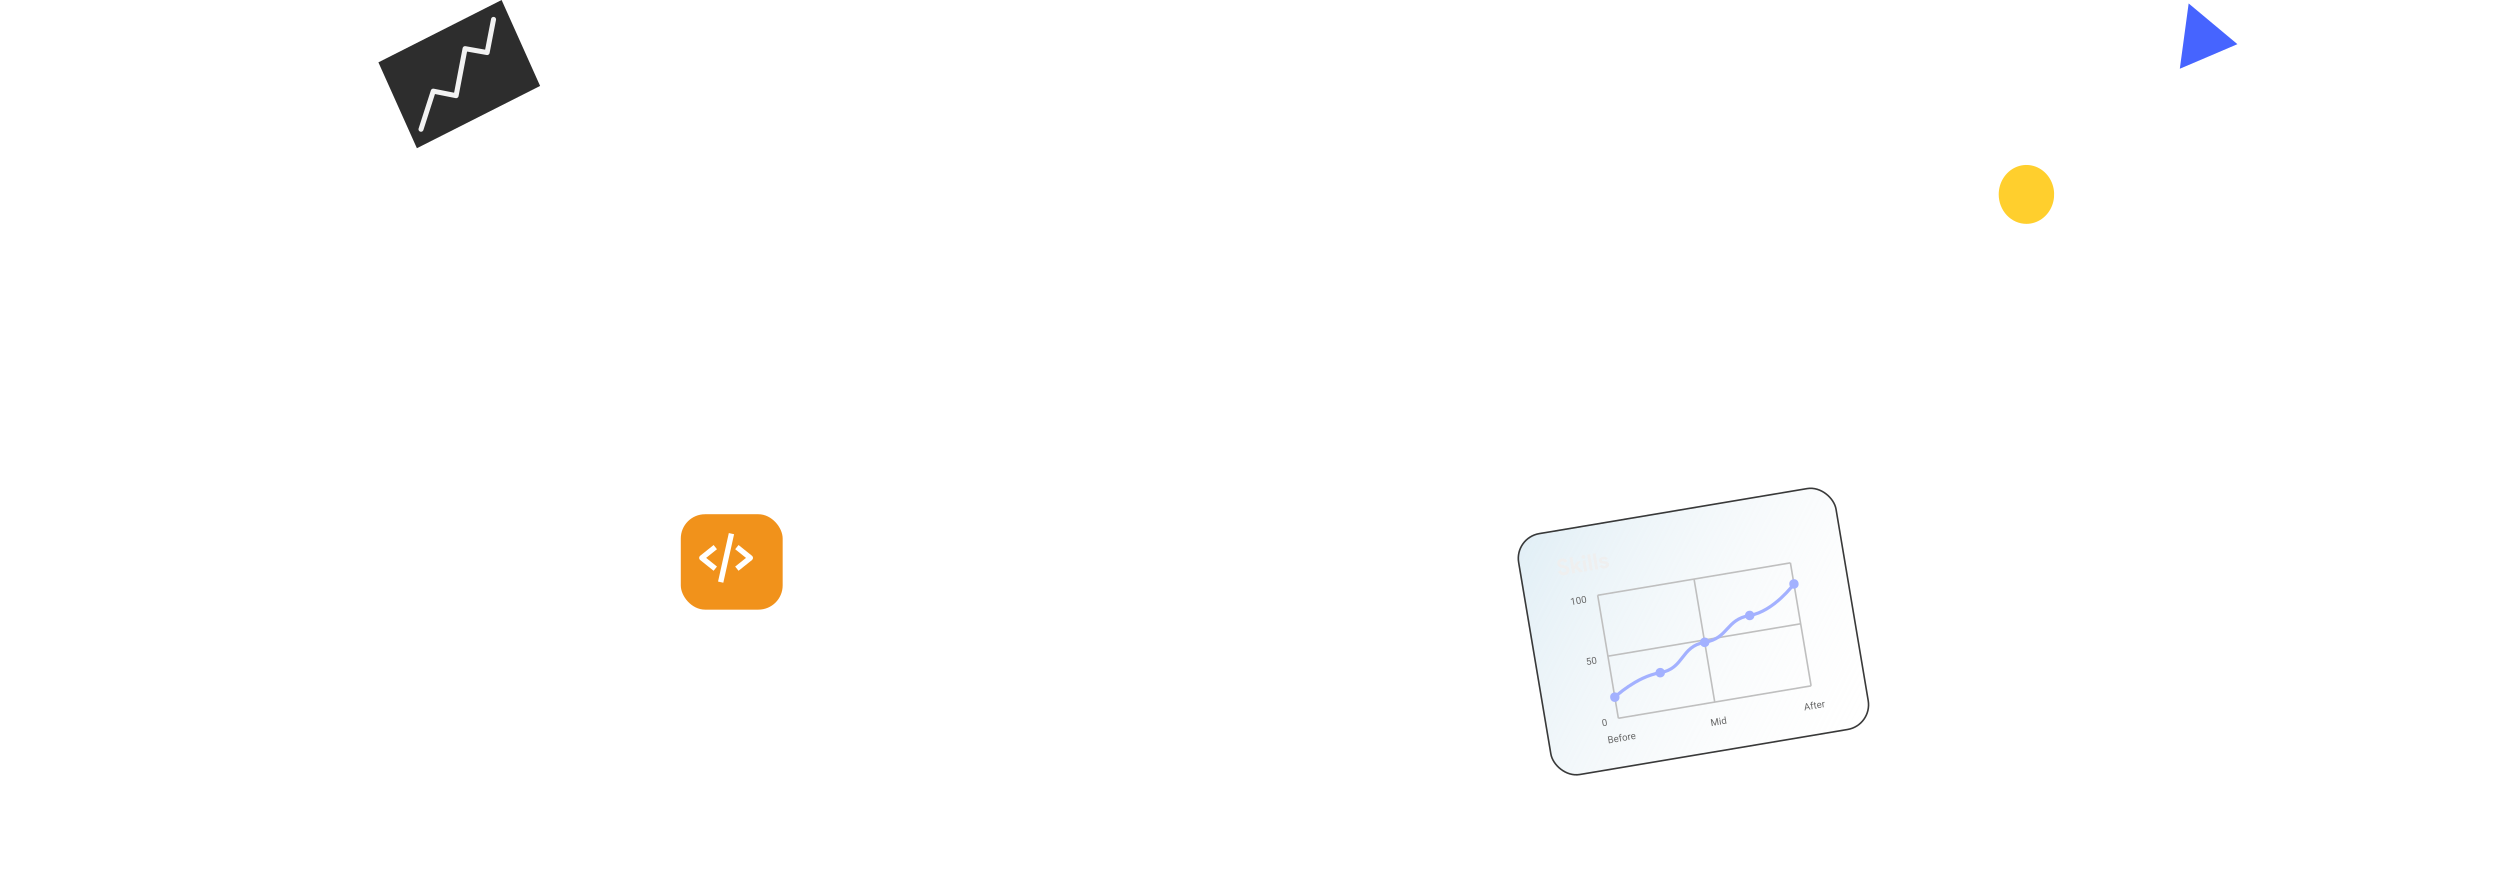 <svg width="1546" height="540" viewBox="0 0 1546 540" fill="none" xmlns="http://www.w3.org/2000/svg">
<path fill-rule="evenodd" clip-rule="evenodd" d="M1365.81 34.928L1348 42.505L1350.73 22.315L1353.46 2.125L1368.53 14.717L1383.61 27.309L1365.81 34.928Z" fill="#4664FF"/>
<path fill-rule="evenodd" clip-rule="evenodd" d="M234 38.556L310.189 0L334 53.135L257.811 91.658L234 38.556Z" fill="#2D2D2D"/>
<path d="M260.348 79.933L267.927 56.364L282.05 59.159L287.594 30.087L301.24 32.499L305.209 11.995" stroke="#F2F2F2" stroke-width="3.11" stroke-linecap="round" stroke-linejoin="round"/>
<path fill-rule="evenodd" clip-rule="evenodd" d="M1236 120.237C1236 116.636 1237 113.115 1238.88 110.12C1240.76 107.124 1243.44 104.788 1246.56 103.406C1249.69 102.025 1253.14 101.66 1256.46 102.358C1259.79 103.056 1262.84 104.786 1265.24 107.329C1267.64 109.871 1269.28 113.112 1269.95 116.643C1270.61 120.174 1270.28 123.835 1268.99 127.164C1267.7 130.494 1265.51 133.342 1262.69 135.349C1259.88 137.356 1256.57 138.431 1253.18 138.44C1250.93 138.447 1248.69 137.981 1246.61 137.07C1244.53 136.158 1242.63 134.818 1241.03 133.127C1239.44 131.436 1238.17 129.427 1237.31 127.215C1236.44 125.003 1236 122.632 1236 120.237Z" fill="#FFCF2D"/>
<g filter="url(#filter0_d)">
<rect x="417" y="314" width="63" height="59" rx="15" fill="#F1921B"/>
</g>
<path d="M441.292 352.968L443.375 350.365L436.668 345L443.375 339.635L441.292 337.032L432.958 343.698C432.763 343.854 432.605 344.053 432.497 344.278C432.389 344.503 432.333 344.75 432.333 345C432.333 345.25 432.389 345.497 432.497 345.722C432.605 345.947 432.763 346.146 432.958 346.302L441.292 352.968ZM456.708 337.032L454.625 339.635L461.332 345L454.625 350.365L456.708 352.968L465.042 346.302C465.237 346.146 465.395 345.947 465.503 345.722C465.611 345.497 465.667 345.25 465.667 345C465.667 344.75 465.611 344.503 465.503 344.278C465.395 344.053 465.237 343.854 465.042 343.698L456.708 337.032Z" fill="white"/>
<path d="M453.96 330.36L447.294 360.36L444.039 359.637L450.705 329.637L453.96 330.36Z" fill="white"/>
<g filter="url(#filter1_b)">
<rect x="936" y="332.161" width="200" height="152.05" rx="16" transform="rotate(-9.544 936 332.161)" fill="url(#paint0_linear)" fill-opacity="0.8"/>
<rect x="936.576" y="332.571" width="199" height="151.05" rx="15.5" transform="rotate(-9.544 936.576 332.571)" stroke="#393939"/>
</g>
<path d="M967.614 355.721C967.191 355.792 966.776 355.8 966.369 355.746C965.963 355.691 965.578 355.571 965.216 355.386C964.853 355.201 964.524 354.958 964.227 354.658C963.929 354.348 963.672 353.975 963.457 353.538L965.094 352.553C965.307 353.028 965.602 353.405 965.98 353.682C966.356 353.95 966.806 354.04 967.331 353.951C967.524 353.919 967.705 353.865 967.872 353.79C968.046 353.703 968.195 353.603 968.318 353.487C968.448 353.361 968.542 353.218 968.6 353.057C968.658 352.895 968.671 352.718 968.639 352.525C968.608 352.341 968.548 352.181 968.458 352.044C968.369 351.908 968.236 351.788 968.057 351.686C967.889 351.582 967.67 351.491 967.401 351.413C967.142 351.333 966.822 351.259 966.441 351.191L965.796 351.072C965.514 351.025 965.222 350.946 964.919 350.836C964.626 350.725 964.35 350.577 964.092 350.393C963.834 350.209 963.607 349.983 963.41 349.713C963.221 349.432 963.095 349.103 963.031 348.726C962.966 348.339 962.979 347.968 963.071 347.612C963.17 347.245 963.337 346.914 963.571 346.619C963.813 346.314 964.116 346.059 964.479 345.856C964.85 345.642 965.275 345.495 965.754 345.415C966.251 345.331 966.69 345.328 967.073 345.406C967.462 345.473 967.799 345.591 968.084 345.761C968.375 345.92 968.62 346.111 968.819 346.333C969.017 346.556 969.171 346.771 969.282 346.979L967.755 347.946C967.617 347.685 967.405 347.465 967.119 347.286C966.843 347.106 966.493 347.051 966.069 347.122C965.664 347.19 965.345 347.343 965.11 347.582C964.874 347.81 964.782 348.077 964.833 348.381C964.882 348.675 965.054 348.907 965.347 349.075C965.639 349.234 966.082 349.363 966.676 349.462L967.332 349.565C967.751 349.636 968.137 349.737 968.49 349.867C968.851 349.986 969.167 350.15 969.439 350.36C969.72 350.569 969.947 350.824 970.121 351.126C970.303 351.417 970.428 351.77 970.498 352.184C970.584 352.699 970.554 353.164 970.405 353.577C970.265 353.979 970.054 354.327 969.772 354.62C969.49 354.913 969.156 355.154 968.772 355.342C968.387 355.53 968.001 355.656 967.614 355.721ZM970.612 344.825L972.421 344.521L973.326 349.905L973.409 349.892L975.292 347.247L977.529 346.871L977.547 346.981L975.446 349.847L978.855 353.49L978.873 353.601L976.733 353.961L974.384 351.303L973.716 352.225L974.083 354.406L972.274 354.71L970.612 344.825ZM979.301 345.565C979.144 345.591 978.988 345.589 978.831 345.558C978.682 345.517 978.544 345.455 978.417 345.373C978.297 345.279 978.193 345.169 978.105 345.042C978.027 344.913 977.974 344.766 977.946 344.6C977.918 344.434 977.92 344.278 977.952 344.13C977.993 343.982 978.056 343.848 978.14 343.73C978.232 343.601 978.343 343.497 978.471 343.419C978.608 343.329 978.754 343.272 978.911 343.245C979.233 343.191 979.528 343.26 979.797 343.451C980.064 343.633 980.225 343.886 980.279 344.208C980.333 344.53 980.265 344.825 980.073 345.094C979.88 345.354 979.623 345.511 979.301 345.565ZM979.706 353.461L978.568 346.696L980.377 346.392L981.514 353.157L979.706 353.461ZM983.168 352.879L981.506 342.994L983.315 342.689L984.977 352.575L983.168 352.879ZM986.525 352.314L984.863 342.429L986.672 342.125L988.334 352.01L986.525 352.314ZM992.531 351.532C992.089 351.606 991.684 351.617 991.315 351.566C990.956 351.513 990.633 351.42 990.346 351.289C990.066 351.146 989.82 350.975 989.606 350.774C989.391 350.564 989.218 350.347 989.085 350.124L990.585 349.162C990.8 349.485 991.051 349.713 991.338 349.844C991.633 349.965 991.941 349.998 992.264 349.944C992.595 349.888 992.847 349.784 993.02 349.632C993.194 349.48 993.266 349.321 993.238 349.156C993.207 348.971 993.1 348.838 992.916 348.756C992.739 348.662 992.445 348.603 992.034 348.577L991.046 348.53C990.827 348.52 990.594 348.483 990.346 348.421C990.109 348.357 989.884 348.262 989.674 348.136C989.464 348.011 989.28 347.848 989.123 347.647C988.966 347.446 988.863 347.199 988.814 346.904C988.758 346.573 988.778 346.266 988.872 345.986C988.976 345.703 989.138 345.454 989.357 345.237C989.574 345.011 989.841 344.824 990.157 344.676C990.481 344.518 990.836 344.406 991.222 344.341C991.866 344.233 992.463 344.265 993.013 344.438C993.561 344.601 994.001 344.939 994.333 345.451L992.88 346.348C992.706 346.103 992.485 345.941 992.216 345.863C991.948 345.786 991.689 345.768 991.441 345.809C991.183 345.853 990.967 345.946 990.792 346.089C990.616 346.222 990.541 346.372 990.569 346.538C990.596 346.694 990.695 346.805 990.867 346.871C991.048 346.935 991.283 346.981 991.571 347.008L992.648 347.083C993.367 347.132 993.922 347.313 994.316 347.626C994.716 347.927 994.959 348.327 995.042 348.824C995.092 349.118 995.07 349.411 994.977 349.701C994.884 349.991 994.726 350.264 994.504 350.519C994.289 350.763 994.013 350.975 993.674 351.155C993.344 351.333 992.963 351.459 992.531 351.532Z" fill="#EFEFEF"/>
<path d="M994.988 459.69L994.281 455.483L995.656 455.252C996.113 455.175 996.471 455.212 996.732 455.362C996.995 455.512 997.158 455.772 997.22 456.142C997.253 456.338 997.226 456.522 997.14 456.693C997.054 456.862 996.921 457.004 996.743 457.119C996.981 457.144 997.18 457.236 997.341 457.393C997.504 457.548 997.606 457.748 997.647 457.995C997.711 458.372 997.638 458.69 997.43 458.946C997.222 459.203 996.894 459.369 996.447 459.444L994.988 459.69ZM995.212 457.629L995.467 459.143L996.383 458.989C996.641 458.945 996.833 458.845 996.959 458.687C997.086 458.527 997.13 458.329 997.091 458.094C997.006 457.588 996.688 457.381 996.137 457.473L995.212 457.629ZM995.137 457.184L995.975 457.043C996.218 457.002 996.401 456.909 996.525 456.763C996.651 456.618 996.697 456.441 996.662 456.232C996.623 456.001 996.527 455.845 996.375 455.764C996.222 455.681 996.008 455.662 995.733 455.708L994.912 455.846L995.137 457.184ZM999.898 458.924C999.474 458.995 999.106 458.914 998.794 458.681C998.481 458.447 998.285 458.097 998.207 457.63L998.19 457.532C998.138 457.222 998.151 456.936 998.227 456.673C998.306 456.409 998.439 456.19 998.628 456.018C998.819 455.843 999.038 455.735 999.286 455.693C999.693 455.625 1000.03 455.706 1000.3 455.935C1000.57 456.165 1000.75 456.53 1000.83 457.028L1000.87 457.251L998.753 457.607C998.812 457.914 998.944 458.148 999.147 458.31C999.352 458.47 999.588 458.527 999.854 458.483C1000.04 458.451 1000.2 458.385 1000.31 458.286C1000.43 458.187 1000.53 458.066 1000.61 457.922L1000.98 458.122C1000.78 458.568 1000.42 458.836 999.898 458.924ZM999.36 456.132C999.145 456.169 998.977 456.278 998.857 456.461C998.737 456.641 998.683 456.876 998.696 457.165L1000.26 456.902L1000.26 456.861C1000.19 456.592 1000.09 456.395 999.93 456.268C999.774 456.14 999.584 456.095 999.36 456.132ZM1001.99 458.512L1001.54 455.799L1001.04 455.882L1000.97 455.469L1001.47 455.386L1001.41 455.065C1001.36 454.73 1001.4 454.456 1001.55 454.243C1001.7 454.03 1001.94 453.896 1002.26 453.841C1002.39 453.82 1002.51 453.816 1002.64 453.828L1002.68 454.267C1002.59 454.264 1002.49 454.272 1002.39 454.289C1002.22 454.318 1002.09 454.392 1002.01 454.51C1001.94 454.626 1001.91 454.778 1001.95 454.967L1002 455.296L1002.67 455.184L1002.74 455.597L1002.07 455.709L1002.53 458.422L1001.99 458.512ZM1003.38 456.642C1003.32 456.336 1003.34 456.051 1003.42 455.786C1003.5 455.521 1003.63 455.304 1003.82 455.135C1004.02 454.966 1004.25 454.858 1004.53 454.812C1004.95 454.74 1005.32 454.83 1005.63 455.081C1005.95 455.331 1006.14 455.701 1006.23 456.19L1006.23 456.228C1006.28 456.532 1006.27 456.815 1006.19 457.078C1006.12 457.338 1005.98 457.554 1005.79 457.725C1005.6 457.896 1005.36 458.005 1005.08 458.053C1004.65 458.124 1004.29 458.034 1003.97 457.784C1003.66 457.533 1003.46 457.165 1003.38 456.68L1003.38 456.642ZM1003.92 456.616C1003.98 456.962 1004.11 457.227 1004.3 457.41C1004.5 457.593 1004.74 457.662 1005 457.616C1005.28 457.571 1005.47 457.429 1005.6 457.19C1005.72 456.949 1005.75 456.637 1005.69 456.254C1005.63 455.911 1005.5 455.647 1005.3 455.463C1005.1 455.276 1004.87 455.206 1004.6 455.251C1004.34 455.296 1004.14 455.436 1004.02 455.673C1003.89 455.911 1003.86 456.225 1003.92 456.616ZM1008.23 454.743C1008.14 454.743 1008.05 454.751 1007.96 454.767C1007.61 454.826 1007.4 455.015 1007.32 455.334L1007.69 457.553L1007.16 457.643L1006.63 454.517L1007.15 454.43L1007.22 454.789C1007.35 454.481 1007.58 454.299 1007.9 454.245C1008 454.228 1008.08 454.228 1008.14 454.246L1008.23 454.743ZM1010.41 457.155C1009.99 457.227 1009.62 457.146 1009.31 456.913C1009 456.679 1008.8 456.328 1008.72 455.862L1008.71 455.764C1008.65 455.454 1008.67 455.168 1008.74 454.905C1008.82 454.641 1008.96 454.422 1009.14 454.25C1009.34 454.075 1009.55 453.967 1009.8 453.925C1010.21 453.857 1010.55 453.937 1010.82 454.167C1011.09 454.397 1011.27 454.761 1011.35 455.26L1011.39 455.483L1009.27 455.839C1009.33 456.146 1009.46 456.38 1009.66 456.542C1009.87 456.702 1010.1 456.759 1010.37 456.714C1010.56 456.683 1010.71 456.617 1010.83 456.518C1010.95 456.419 1011.05 456.298 1011.12 456.154L1011.49 456.353C1011.3 456.8 1010.94 457.067 1010.41 457.155ZM1009.88 454.364C1009.66 454.4 1009.49 454.51 1009.37 454.692C1009.25 454.873 1009.2 455.108 1009.21 455.397L1010.78 455.134L1010.77 455.093C1010.71 454.824 1010.6 454.626 1010.45 454.5C1010.29 454.372 1010.1 454.327 1009.88 454.364Z" fill="#656565"/>
<path d="M1058.65 444.661L1060.6 447.862L1061.4 444.199L1062.12 444.078L1062.82 448.284L1062.27 448.378L1061.99 446.74L1061.75 444.963L1060.94 448.601L1060.51 448.673L1058.56 445.507L1058.92 447.257L1059.19 448.895L1058.64 448.988L1057.93 444.782L1058.65 444.661ZM1064.3 448.036L1063.76 448.126L1063.24 445L1063.77 444.91L1064.3 448.036ZM1063.06 444.178C1063.04 444.091 1063.06 444.014 1063.1 443.945C1063.14 443.877 1063.22 443.834 1063.32 443.816C1063.42 443.799 1063.51 443.815 1063.57 443.866C1063.64 443.916 1063.67 443.985 1063.69 444.072C1063.7 444.158 1063.69 444.235 1063.64 444.302C1063.6 444.369 1063.53 444.411 1063.42 444.429C1063.32 444.446 1063.23 444.43 1063.17 444.382C1063.11 444.333 1063.07 444.265 1063.06 444.178ZM1064.76 446.325C1064.68 445.845 1064.73 445.441 1064.91 445.112C1065.08 444.781 1065.36 444.584 1065.73 444.523C1066.09 444.461 1066.4 444.537 1066.66 444.752L1066.38 443.122L1066.92 443.033L1067.66 447.47L1067.17 447.553L1067.09 447.222C1066.92 447.52 1066.65 447.701 1066.26 447.765C1065.9 447.826 1065.58 447.727 1065.3 447.469C1065.03 447.211 1064.85 446.843 1064.77 446.365L1064.76 446.325ZM1065.3 446.296C1065.36 446.65 1065.48 446.915 1065.66 447.091C1065.84 447.266 1066.06 447.333 1066.32 447.289C1066.66 447.232 1066.88 447.038 1066.99 446.708L1066.75 445.272C1066.54 445.004 1066.27 444.898 1065.93 444.954C1065.67 444.998 1065.49 445.133 1065.37 445.36C1065.26 445.587 1065.24 445.899 1065.3 446.296Z" fill="#656565"/>
<path d="M1118.49 437.796L1116.73 438.092L1116.52 439.257L1115.94 439.353L1116.84 434.876L1117.33 434.795L1119.64 438.731L1119.08 438.826L1118.49 437.796ZM1116.82 437.608L1118.25 437.367L1117.2 435.52L1116.82 437.608ZM1120.39 438.605L1119.93 435.892L1119.44 435.976L1119.37 435.562L1119.86 435.479L1119.81 435.159C1119.75 434.823 1119.8 434.549 1119.95 434.336C1120.1 434.123 1120.34 433.989 1120.66 433.934C1120.79 433.913 1120.91 433.909 1121.04 433.921L1121.08 434.36C1120.99 434.358 1120.89 434.365 1120.79 434.382C1120.62 434.411 1120.49 434.485 1120.41 434.603C1120.34 434.719 1120.31 434.871 1120.34 435.06L1120.4 435.389L1121.07 435.277L1121.14 435.69L1120.47 435.803L1120.92 438.515L1120.39 438.605ZM1122.26 434.299L1122.38 435.056L1122.97 434.958L1123.04 435.371L1122.45 435.469L1122.78 437.407C1122.8 437.533 1122.84 437.623 1122.91 437.677C1122.97 437.73 1123.06 437.746 1123.19 437.725C1123.25 437.715 1123.33 437.689 1123.43 437.648L1123.51 438.081C1123.37 438.143 1123.24 438.186 1123.11 438.208C1122.87 438.248 1122.68 438.206 1122.53 438.082C1122.38 437.958 1122.29 437.763 1122.25 437.497L1121.92 435.559L1121.35 435.654L1121.28 435.241L1121.85 435.146L1121.72 434.389L1122.26 434.299ZM1125.43 437.818C1125 437.889 1124.64 437.808 1124.32 437.576C1124.01 437.341 1123.81 436.991 1123.74 436.525L1123.72 436.426C1123.67 436.116 1123.68 435.83 1123.76 435.568C1123.83 435.303 1123.97 435.084 1124.16 434.912C1124.35 434.737 1124.57 434.629 1124.82 434.587C1125.22 434.519 1125.56 434.6 1125.83 434.83C1126.1 435.06 1126.28 435.424 1126.36 435.923L1126.4 436.145L1124.28 436.501C1124.34 436.808 1124.47 437.043 1124.68 437.204C1124.88 437.364 1125.12 437.421 1125.38 437.377C1125.57 437.345 1125.72 437.28 1125.84 437.181C1125.96 437.082 1126.06 436.96 1126.14 436.817L1126.5 437.016C1126.31 437.462 1125.95 437.73 1125.43 437.818ZM1124.89 435.027C1124.67 435.063 1124.51 435.172 1124.39 435.355C1124.27 435.535 1124.21 435.77 1124.23 436.059L1125.79 435.796L1125.78 435.756C1125.72 435.487 1125.61 435.289 1125.46 435.163C1125.3 435.034 1125.11 434.989 1124.89 435.027ZM1128.32 434.55C1128.24 434.55 1128.15 434.558 1128.06 434.574C1127.71 434.633 1127.49 434.822 1127.42 435.142L1127.79 437.361L1127.26 437.451L1126.73 434.325L1127.25 434.237L1127.32 434.597C1127.45 434.288 1127.67 434.107 1128 434.053C1128.1 434.035 1128.18 434.035 1128.24 434.053L1128.32 434.55Z" fill="#656565"/>
<path d="M993.612 446.904C993.717 447.53 993.689 448.013 993.526 448.353C993.363 448.693 993.055 448.902 992.6 448.978C992.151 449.053 991.794 448.961 991.529 448.701C991.263 448.438 991.076 448.012 990.969 447.422L990.849 446.709C990.745 446.09 990.775 445.613 990.938 445.277C991.101 444.94 991.411 444.734 991.868 444.657C992.32 444.581 992.678 444.67 992.941 444.925C993.203 445.178 993.388 445.606 993.496 446.21L993.612 446.904ZM992.955 446.263C992.879 445.81 992.76 445.491 992.598 445.306C992.436 445.12 992.217 445.05 991.942 445.096C991.668 445.142 991.486 445.279 991.396 445.506C991.305 445.733 991.294 446.061 991.362 446.489L991.506 447.344C991.582 447.798 991.704 448.124 991.872 448.319C992.041 448.513 992.259 448.587 992.527 448.542C992.791 448.497 992.969 448.362 993.062 448.137C993.157 447.911 993.17 447.578 993.102 447.138L992.955 446.263Z" fill="#656565"/>
<path d="M981.389 409.158L981.251 407.024L983.406 406.662L983.489 407.156L981.787 407.442L981.853 408.611C982.039 408.455 982.262 408.355 982.524 408.311C982.908 408.246 983.233 408.322 983.501 408.538C983.769 408.753 983.939 409.076 984.012 409.507C984.085 409.941 984.025 410.302 983.832 410.592C983.641 410.88 983.335 411.059 982.915 411.129C982.543 411.192 982.223 411.14 981.953 410.973C981.683 410.807 981.502 410.544 981.408 410.186L981.913 410.101C981.987 410.336 982.103 410.504 982.262 410.603C982.421 410.702 982.614 410.731 982.842 410.693C983.09 410.651 983.271 410.534 983.383 410.341C983.497 410.147 983.529 409.901 983.478 409.603C983.431 409.322 983.316 409.109 983.134 408.966C982.953 408.82 982.735 408.768 982.481 408.811C982.248 408.85 982.073 408.932 981.958 409.056L981.835 409.196L981.389 409.158ZM987.157 408.512C987.262 409.138 987.234 409.621 987.071 409.961C986.908 410.302 986.6 410.51 986.145 410.586C985.696 410.662 985.339 410.569 985.074 410.309C984.808 410.047 984.621 409.621 984.514 409.031L984.394 408.317C984.29 407.699 984.32 407.221 984.483 406.885C984.646 406.549 984.956 406.342 985.413 406.265C985.865 406.189 986.223 406.279 986.486 406.533C986.748 406.786 986.933 407.215 987.04 407.819L987.157 408.512ZM986.5 407.871C986.424 407.418 986.305 407.1 986.143 406.915C985.981 406.728 985.762 406.658 985.487 406.704C985.213 406.75 985.031 406.887 984.94 407.114C984.85 407.341 984.839 407.669 984.907 408.097L985.05 408.952C985.127 409.407 985.249 409.732 985.416 409.928C985.586 410.121 985.804 410.195 986.072 410.15C986.336 410.106 986.514 409.971 986.607 409.745C986.702 409.519 986.715 409.186 986.647 408.746L986.5 407.871Z" fill="#656565"/>
<path d="M973.6 373.904L973.063 373.994L972.464 370.432L971.453 371.009L971.371 370.524L972.806 369.691L972.889 369.677L973.6 373.904ZM977.502 371.403C977.607 372.029 977.579 372.512 977.416 372.852C977.253 373.193 976.945 373.401 976.49 373.477C976.041 373.553 975.684 373.46 975.419 373.2C975.153 372.938 974.966 372.512 974.859 371.922L974.739 371.208C974.635 370.59 974.665 370.112 974.828 369.776C974.991 369.44 975.301 369.233 975.758 369.156C976.21 369.08 976.568 369.17 976.831 369.424C977.093 369.677 977.278 370.106 977.385 370.71L977.502 371.403ZM976.845 370.762C976.769 370.309 976.65 369.991 976.488 369.806C976.326 369.619 976.107 369.549 975.832 369.595C975.558 369.641 975.376 369.778 975.285 370.005C975.195 370.232 975.184 370.56 975.252 370.988L975.395 371.843C975.472 372.298 975.594 372.623 975.761 372.819C975.931 373.012 976.149 373.086 976.417 373.041C976.681 372.997 976.859 372.862 976.952 372.636C977.047 372.41 977.06 372.077 976.992 371.637L976.845 370.762ZM980.825 370.844C980.93 371.47 980.901 371.954 980.738 372.294C980.576 372.634 980.267 372.842 979.813 372.919C979.364 372.994 979.007 372.902 978.741 372.641C978.475 372.379 978.289 371.953 978.182 371.363L978.062 370.649C977.958 370.031 977.987 369.554 978.151 369.217C978.314 368.881 978.624 368.674 979.08 368.598C979.533 368.522 979.89 368.611 980.153 368.866C980.416 369.119 980.6 369.547 980.708 370.151L980.825 370.844ZM980.167 370.203C980.091 369.751 979.972 369.432 979.81 369.247C979.648 369.061 979.429 368.99 979.154 369.037C978.881 369.083 978.698 369.219 978.608 369.446C978.517 369.674 978.506 370.001 978.574 370.43L978.718 371.285C978.794 371.739 978.916 372.064 979.084 372.26C979.253 372.453 979.472 372.528 979.739 372.483C980.003 372.438 980.182 372.303 980.274 372.078C980.369 371.852 980.382 371.519 980.314 371.079L980.167 370.203Z" fill="#656565"/>
<path d="M988.004 368.108L1000.79 444.167" stroke="#BFBFBF"/>
<path d="M1047.6 358.088L1060.39 434.147" stroke="#BFBFBF"/>
<path d="M1107.19 348.068L1119.98 424.128" stroke="#BFBFBF"/>
<path d="M1000.79 444.167L1119.98 424.128" stroke="#BFBFBF"/>
<path d="M994.337 405.775L1113.53 385.736" stroke="#BFBFBF"/>
<path d="M988.004 368.108L1107.19 348.068" stroke="#BFBFBF"/>
<path d="M998.6 431.129C998.6 431.129 1011.79 418.482 1026.69 415.977C1041.59 413.472 1039.28 399.709 1054.18 397.204C1069.07 394.7 1067.13 383.11 1082.02 380.605C1096.92 378.1 1109.39 361.107 1109.39 361.107" stroke="#A3B1FF" stroke-width="2"/>
<ellipse cx="998.599" cy="431.128" rx="2.878" ry="2.938" transform="rotate(-9.544 998.599 431.128)" fill="#A3B1FF"/>
<ellipse cx="1026.69" cy="415.978" rx="2.878" ry="2.938" transform="rotate(-9.544 1026.69 415.978)" fill="#A3B1FF"/>
<ellipse cx="1054.18" cy="397.204" rx="2.878" ry="2.938" transform="rotate(-9.544 1054.18 397.204)" fill="#A3B1FF"/>
<ellipse cx="1082.02" cy="380.604" rx="2.878" ry="2.938" transform="rotate(-9.544 1082.02 380.604)" fill="#A3B1FF"/>
<ellipse cx="1109.39" cy="361.107" rx="2.878" ry="2.938" transform="rotate(-9.544 1109.39 361.107)" fill="#A3B1FF"/>
<defs>
<filter id="filter0_d" x="406" y="303" width="93" height="89" filterUnits="userSpaceOnUse" color-interpolation-filters="sRGB">
<feFlood flood-opacity="0" result="BackgroundImageFix"/>
<feColorMatrix in="SourceAlpha" type="matrix" values="0 0 0 0 0 0 0 0 0 0 0 0 0 0 0 0 0 0 127 0"/>
<feOffset dx="4" dy="4"/>
<feGaussianBlur stdDeviation="7.5"/>
<feColorMatrix type="matrix" values="0 0 0 0 0 0 0 0 0 0 0 0 0 0 0 0 0 0 0.15 0"/>
<feBlend mode="normal" in2="BackgroundImageFix" result="effect1_dropShadow"/>
<feBlend mode="normal" in="SourceGraphic" in2="effect1_dropShadow" result="shape"/>
</filter>
<filter id="filter1_b" x="921" y="284" width="252.442" height="213.106" filterUnits="userSpaceOnUse" color-interpolation-filters="sRGB">
<feFlood flood-opacity="0" result="BackgroundImageFix"/>
<feGaussianBlur in="BackgroundImage" stdDeviation="7.5"/>
<feComposite in2="SourceAlpha" operator="in" result="effect1_backgroundBlur"/>
<feBlend mode="normal" in="SourceGraphic" in2="effect1_backgroundBlur" result="shape"/>
</filter>
<linearGradient id="paint0_linear" x1="945.274" y1="338.736" x2="1135.37" y2="480.735" gradientUnits="userSpaceOnUse">
<stop stop-color="#A6CEE3" stop-opacity="0.39"/>
<stop offset="1" stop-color="#F0F0F0" stop-opacity="0"/>
</linearGradient>
</defs>
</svg>
